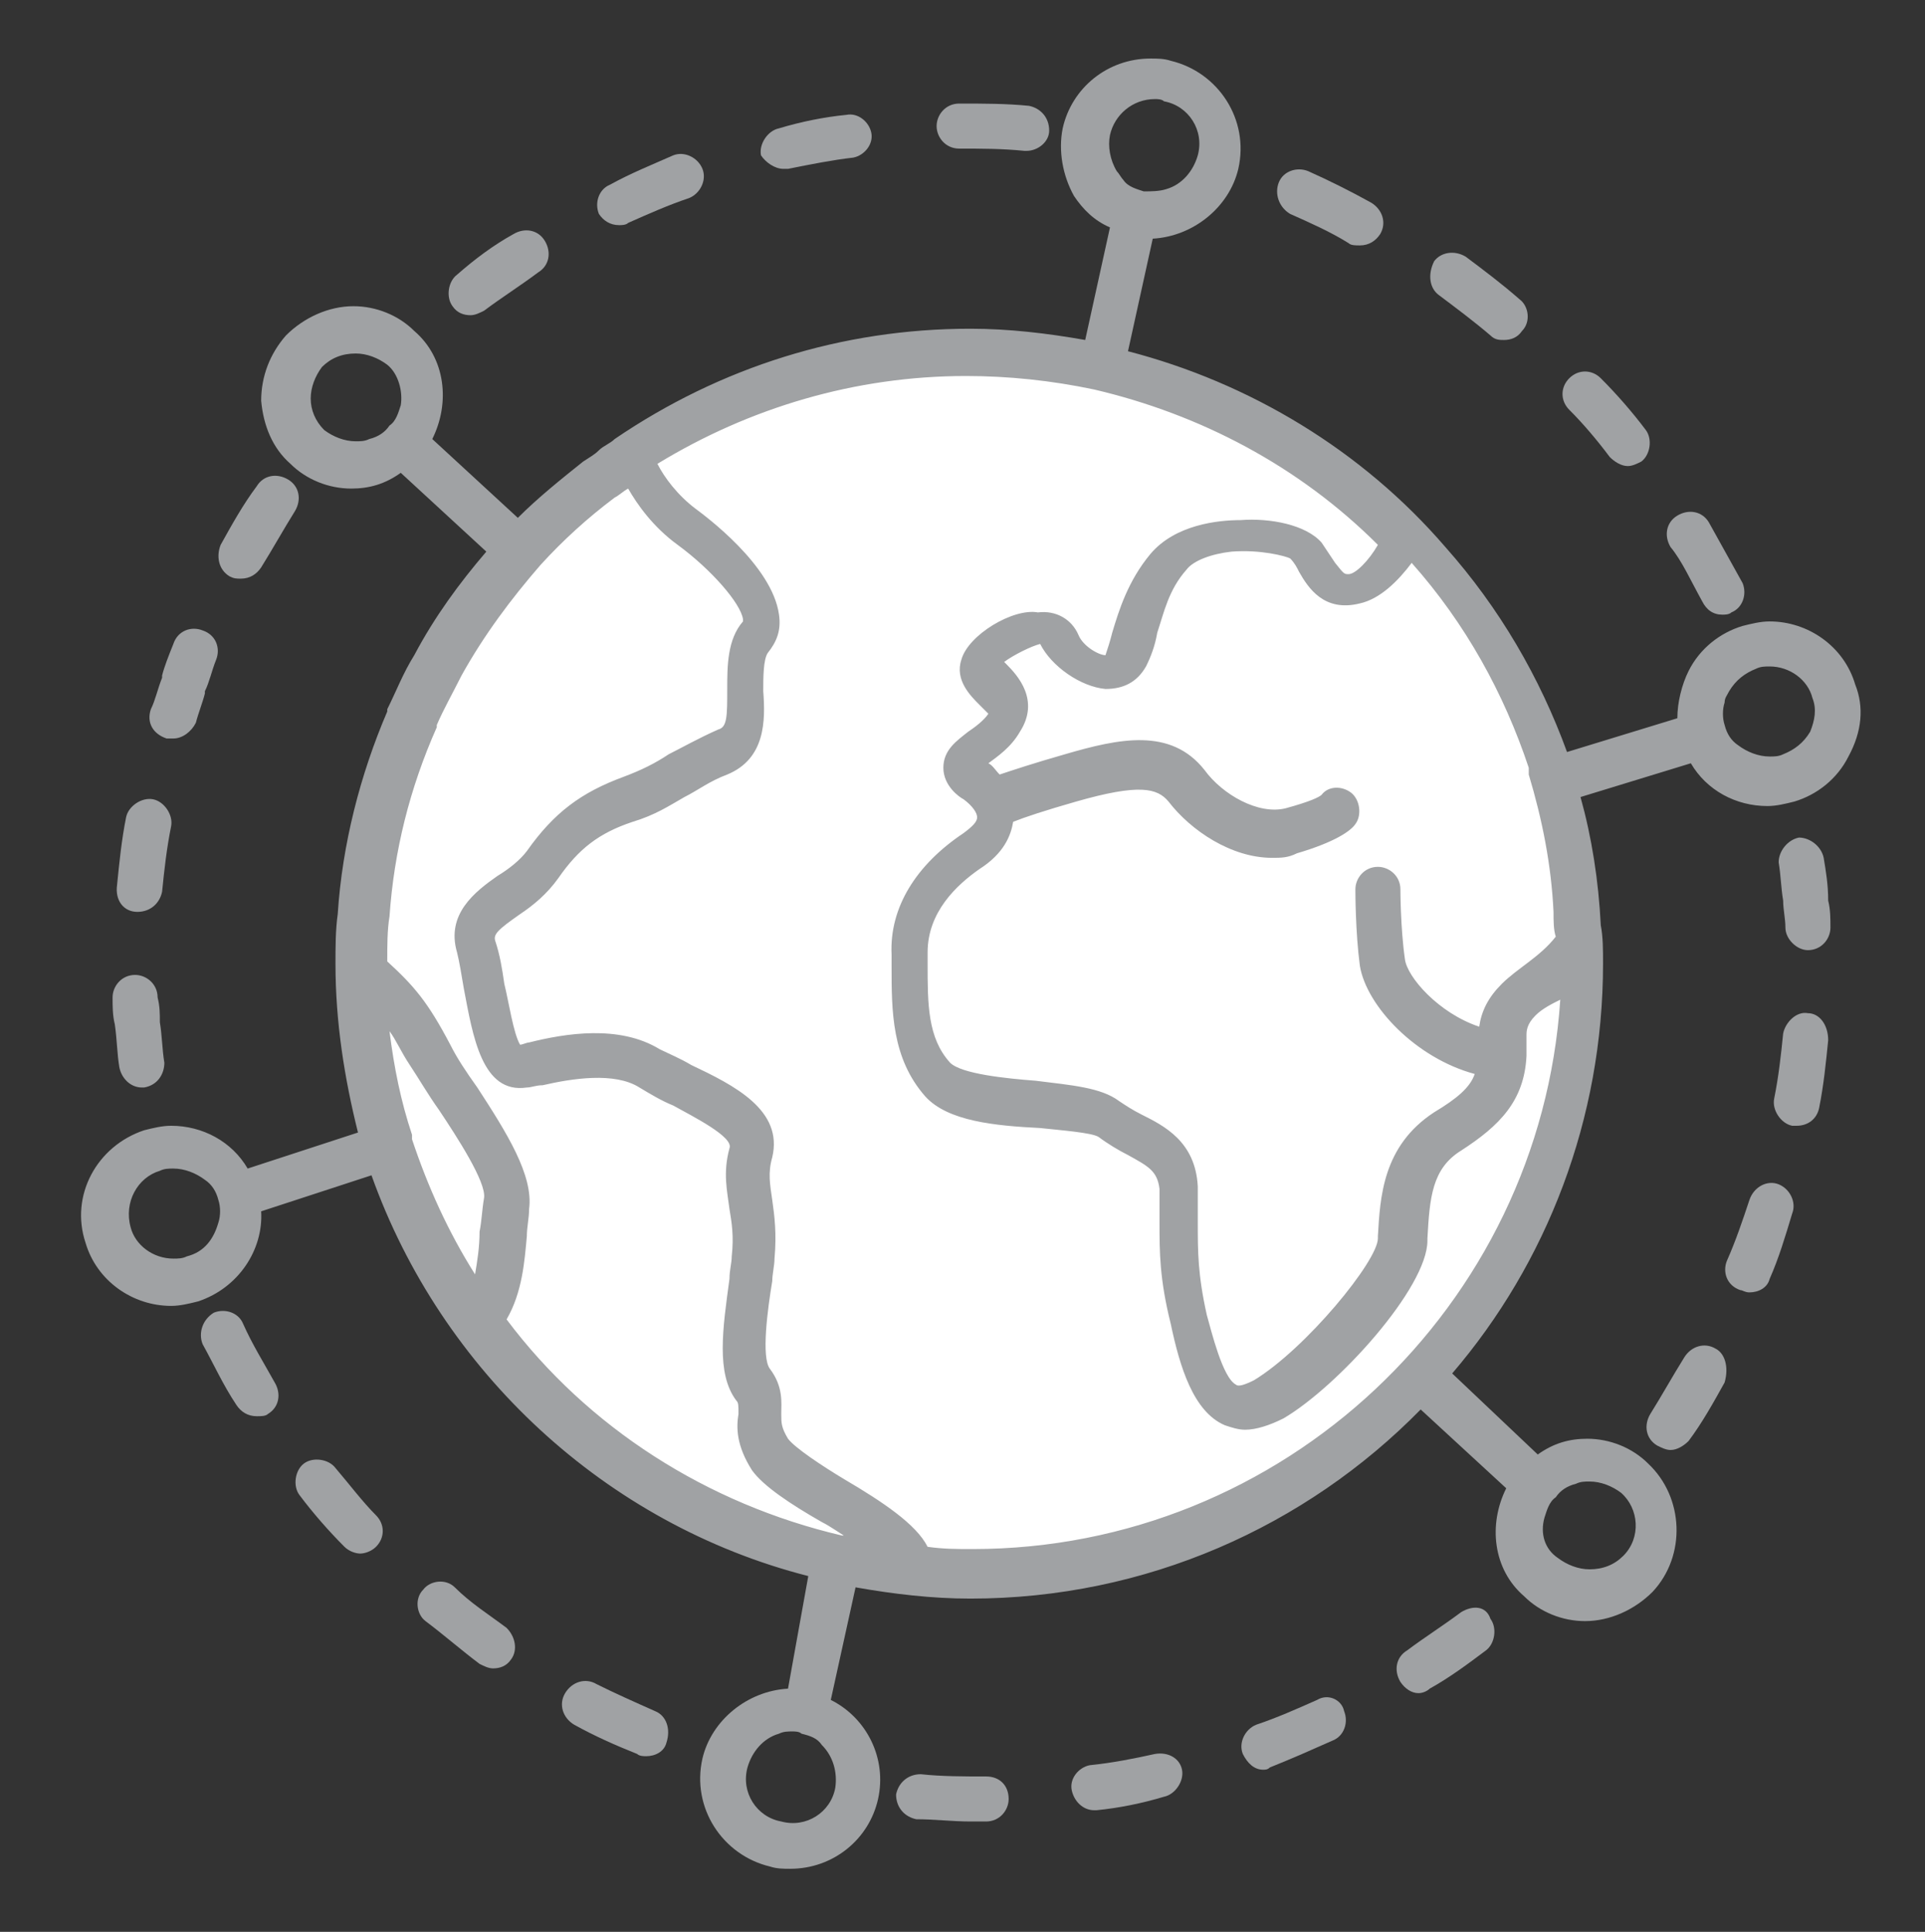 <?xml version="1.0" encoding="utf-8"?>
<!-- Generator: Adobe Illustrator 26.0.3, SVG Export Plug-In . SVG Version: 6.00 Build 0)  -->
<svg version="1.1" id="Layer_1" xmlns="http://www.w3.org/2000/svg" xmlns:xlink="http://www.w3.org/1999/xlink" x="0px" y="0px"
	 viewBox="0 0 85.5 85.8" style="enable-background:new 0 0 85.5 85.8;" xml:space="preserve">
<rect x="0" y="0" width="85.5" height="85.8" fill="#333333" stroke="none"/>
<style type="text/css">
	.st0{fill:#FFFFFF;}
	.st1{fill:#A0A2A4;}
</style>
<desc>Created with Sketch.</desc>
<circle class="st0" cx="43.1" cy="42.8" r="26.5"/>
<path class="st1" d="M82.4,30.4c-0.5-1.7-2.1-2.8-3.8-2.8c-0.4,0-0.8,0.1-1.2,0.2c-1,0.3-1.9,1-2.4,2c-0.3,0.6-0.5,1.4-0.5,2.1
	l-4.9,1.5c-1.2-3.3-3-6.4-5.4-9.1c-3.7-4.3-8.7-7.3-14.1-8.7l1.1-5c1.8-0.1,3.4-1.4,3.8-3.1c0.5-2.2-0.9-4.3-3-4.8
	c-0.3-0.1-0.6-0.1-0.9-0.1c-1.9,0-3.5,1.3-3.9,3.1c-0.2,1,0,2.1,0.5,3c0.4,0.6,0.9,1.1,1.6,1.4l-1.1,5c-1.7-0.3-3.4-0.5-5.1-0.5
	c-5.7,0-11.1,1.7-15.8,4.9c-0.2,0.2-0.5,0.3-0.7,0.5c-0.2,0.2-0.4,0.3-0.7,0.5c-1,0.8-2,1.6-2.9,2.5l-3.8-3.5
	c0.8-1.6,0.6-3.6-0.8-4.8c-0.7-0.7-1.7-1.1-2.7-1.1c-1.1,0-2.2,0.5-3,1.3c-0.7,0.8-1.1,1.8-1.1,2.9c0.1,1.1,0.5,2.1,1.3,2.8
	c0.7,0.7,1.7,1.1,2.7,1.1c0.8,0,1.5-0.2,2.2-0.7l3.8,3.5c-1.2,1.4-2.3,2.9-3.2,4.6c0,0,0,0,0,0c-0.5,0.8-0.8,1.6-1.2,2.4
	c0,0,0,0,0,0.1c-1.2,2.8-2,5.9-2.2,9c-0.1,0.7-0.1,1.5-0.1,2.2c0,2.6,0.4,5.1,1,7.5l-4.9,1.6c-0.7-1.2-2-1.9-3.4-1.9
	c-0.4,0-0.8,0.1-1.2,0.2c-2.1,0.7-3.3,2.9-2.6,5c0.5,1.7,2.1,2.8,3.8,2.8c0.4,0,0.8-0.1,1.2-0.2c1.8-0.6,2.9-2.3,2.8-4l4.9-1.6
	c3.1,8.7,10.4,15.5,19.4,17.8L35,75c-1.8,0.1-3.4,1.4-3.8,3.1c-0.5,2.2,0.9,4.3,3,4.8c0.3,0.1,0.6,0.1,0.9,0.1
	c1.9,0,3.5-1.3,3.9-3.1s-0.5-3.6-2.1-4.4l1.1-5c1.7,0.3,3.4,0.5,5.1,0.5c7.8,0,14.9-3.2,20-8.4l3.8,3.5v0c-0.8,1.6-0.6,3.6,0.8,4.8
	c0.7,0.7,1.7,1.1,2.7,1.1c1.1,0,2.2-0.5,3-1.3c1.5-1.6,1.4-4.2-0.2-5.7c-0.7-0.7-1.7-1.1-2.7-1.1c-0.8,0-1.5,0.2-2.2,0.7L64.5,61
	c4.2-4.9,6.7-11.3,6.7-18.2c0-0.6,0-1.2-0.1-1.7c-0.1-2-0.4-3.9-0.9-5.7l4.9-1.5c0.7,1.2,2,1.9,3.4,1.9c0.4,0,0.8-0.1,1.2-0.2
	c1-0.3,1.9-1,2.4-2C82.7,32.5,82.8,31.4,82.4,30.4z M17.8,18c-0.1,0.3-0.2,0.7-0.5,0.9c-0.2,0.3-0.5,0.5-0.9,0.6
	c-0.2,0.1-0.4,0.1-0.6,0.1c-0.5,0-1-0.2-1.4-0.5c-0.4-0.4-0.6-0.9-0.6-1.4c0-0.5,0.2-1,0.5-1.4c0.4-0.4,0.9-0.6,1.5-0.6
	c0.5,0,1,0.2,1.4,0.5C17.7,16.6,17.9,17.4,17.8,18z M9.7,54.3c-0.2,0.7-0.6,1.3-1.4,1.5c-0.2,0.1-0.4,0.1-0.6,0.1
	c-0.9,0-1.7-0.6-1.9-1.4c-0.3-1.1,0.3-2.2,1.3-2.5c0.2-0.1,0.4-0.1,0.6-0.1c0.5,0,1,0.2,1.4,0.5c0.3,0.2,0.5,0.5,0.6,0.9
	C9.8,53.6,9.8,54,9.7,54.3z M68.6,67.4c0.1-0.3,0.2-0.7,0.5-0.9c0.2-0.3,0.5-0.5,0.9-0.6c0.2-0.1,0.4-0.1,0.6-0.1
	c0.5,0,1,0.2,1.4,0.5c0.8,0.7,0.9,2,0.1,2.8c-0.4,0.4-0.9,0.6-1.5,0.6c-0.5,0-1-0.2-1.4-0.5C68.6,68.8,68.4,68.1,68.6,67.4z M49.3,6
	c0.2-0.9,1-1.6,2-1.6c0.1,0,0.3,0,0.4,0.1c1.1,0.2,1.8,1.3,1.5,2.4c-0.2,0.7-0.7,1.3-1.4,1.5c-0.3,0.1-0.7,0.1-1,0.1
	c-0.3-0.1-0.7-0.2-0.9-0.5c-0.1-0.1-0.2-0.3-0.3-0.4C49.3,7.1,49.2,6.5,49.3,6z M21.3,54.7c0,0.7-0.1,1.3-0.2,1.9
	c-1.2-1.9-2.1-3.9-2.8-6c0,0,0,0,0-0.1c0,0,0,0,0-0.1c0,0,0,0,0,0c-0.5-1.5-0.8-3-1-4.6c0.3,0.4,0.5,0.9,0.9,1.5
	c0.4,0.6,0.8,1.3,1.3,2c0.8,1.2,2.1,3.2,2,3.9C21.4,53.8,21.4,54.2,21.3,54.7z M37.1,79.4c-0.2,1.1-1.3,1.8-2.4,1.5
	c-1.1-0.2-1.8-1.3-1.5-2.4c0.2-0.7,0.7-1.3,1.4-1.5c0.2-0.1,0.4-0.1,0.6-0.1c0.1,0,0.3,0,0.4,0.1c0.4,0.1,0.7,0.2,0.9,0.5
	C37,78,37.2,78.7,37.1,79.4z M37.5,68.2c0,0-0.1,0-0.1,0c-6-1.4-11.3-4.8-14.9-9.6c0.7-1.2,0.8-2.6,0.9-3.7c0-0.4,0.1-0.8,0.1-1.2
	c0.2-1.5-1-3.4-2.3-5.4c-0.5-0.7-0.9-1.3-1.2-1.9c-1-1.9-1.6-2.6-2.8-3.7c0-0.7,0-1.4,0.1-2c0.2-2.9,0.9-5.7,2.1-8.4c0,0,0,0,0-0.1
	c0.3-0.7,0.7-1.4,1.1-2.2c0,0,0,0,0,0c1-1.8,2.2-3.4,3.5-4.9c0,0,0,0,0,0c1-1.1,2.1-2.1,3.3-3c0.2-0.1,0.4-0.3,0.6-0.4
	c0.4,0.7,1.1,1.7,2.2,2.5c1.5,1.1,2.8,2.6,2.9,3.3c0,0.1,0,0.1,0,0.1c-0.7,0.8-0.7,2-0.7,3c0,1.2,0,1.7-0.4,1.8
	c-0.9,0.4-1.6,0.8-2.2,1.1c-0.6,0.4-1.2,0.7-2,1c-1.9,0.7-3.1,1.6-4.3,3.3c-0.3,0.4-0.8,0.8-1.3,1.1c-1,0.7-2.3,1.7-1.8,3.4
	c0.1,0.4,0.2,1,0.3,1.6c0.4,2.1,0.8,4.7,2.8,4.4c0.2,0,0.4-0.1,0.7-0.1c1.3-0.3,3.2-0.6,4.3,0.1c0.5,0.3,1,0.6,1.5,0.8
	c0.9,0.5,2.7,1.4,2.5,1.9c-0.3,1.1-0.1,1.9,0,2.7c0.1,0.6,0.2,1.2,0.1,2.1c0,0.3-0.1,0.6-0.1,1c-0.3,2.2-0.6,4.2,0.3,5.4
	c0.1,0.1,0.1,0.2,0.1,0.6c-0.1,0.6-0.1,1.4,0.6,2.5c0.5,0.7,1.7,1.5,3.1,2.3c0.4,0.2,0.8,0.5,1.3,0.8C37.7,68.2,37.6,68.2,37.5,68.2
	z M43.2,68.8c-0.7,0-1.3,0-2-0.1c-0.5-1-2-2-3.7-3c-1-0.6-2.2-1.4-2.5-1.8c-0.3-0.5-0.3-0.7-0.3-1.1c0-0.5,0.1-1.2-0.5-2
	c-0.4-0.5-0.1-2.7,0.1-3.9c0-0.3,0.1-0.7,0.1-1c0.1-1.1,0-1.9-0.1-2.6c-0.1-0.7-0.2-1.2,0-1.9c0.5-2.1-1.7-3.2-3.6-4.1
	c-0.5-0.3-1-0.5-1.4-0.7c-1.8-1.1-4.2-0.7-5.8-0.3c-0.1,0-0.3,0.1-0.4,0.1c-0.3-0.5-0.5-1.9-0.7-2.7c-0.1-0.7-0.2-1.3-0.4-1.9
	c-0.1-0.3,0.1-0.5,1.1-1.2c0.6-0.4,1.2-0.9,1.7-1.6c0.9-1.3,1.8-2,3.3-2.5c1-0.3,1.6-0.7,2.3-1.1c0.6-0.3,1.1-0.7,1.9-1
	c1.7-0.7,1.7-2.4,1.6-3.7c0-0.6,0-1.4,0.2-1.7c0.4-0.5,0.6-1,0.5-1.7c-0.3-2.2-3.3-4.4-3.7-4.7c-0.8-0.6-1.4-1.4-1.7-2
	c4.1-2.5,8.8-3.9,13.7-3.9c1.9,0,3.8,0.2,5.7,0.6c4.7,1.1,9.1,3.4,12.6,6.9c-0.4,0.7-1,1.3-1.3,1.3c-0.2,0-0.2,0-0.6-0.5
	c-0.2-0.3-0.4-0.6-0.6-0.9c-0.7-0.8-2.3-1.1-3.6-1c-1,0-2.9,0.2-4,1.5c-1,1.2-1.4,2.5-1.7,3.5c-0.1,0.4-0.2,0.7-0.3,1
	c-0.3,0-1-0.4-1.2-0.9c-0.3-0.7-1-1.1-1.8-1C45,27,43,28.2,42.7,29.3c-0.3,0.9,0.4,1.6,0.8,2c0.1,0.1,0.3,0.3,0.4,0.4c0,0,0,0,0,0
	c-0.2,0.3-0.6,0.6-0.9,0.8c-0.5,0.4-1.1,0.8-1.1,1.6c0,0.8,0.7,1.3,0.9,1.4c0.4,0.3,0.6,0.6,0.6,0.8c0,0.2-0.2,0.4-0.6,0.7
	c-2.1,1.4-3.3,3.3-3.2,5.4v0.5c0,2,0,4.1,1.5,5.8c1,1.1,3.1,1.3,5.1,1.4c0.9,0.1,2.3,0.2,2.6,0.4c0.4,0.3,0.9,0.6,1.3,0.8
	c0.9,0.5,1.3,0.7,1.4,1.5c0,0.6,0,1,0,1.5c0,1.3,0,2.5,0.5,4.5c0.4,1.9,1,3.9,2.4,4.5c0.3,0.1,0.6,0.2,0.9,0.2
	c0.5,0,1.1-0.2,1.7-0.5c2.4-1.4,6.4-5.8,6.4-7.9l0-0.1c0.1-1.8,0.2-3.1,1.5-3.9c1.7-1.1,2.8-2.2,2.9-4.2c0,0,0,0,0,0c0,0,0,0,0,0
	c0-0.3,0-0.6,0-0.9c0-0.2,0-0.5,0.4-0.9c0.3-0.3,0.7-0.5,1.1-0.7C68.4,58,57,68.8,43.2,68.8z M66.7,43.7c-0.6,0.6-0.9,1.2-1,1.9
	c-1.8-0.6-3.2-2.2-3.3-3c-0.2-1.4-0.2-3.1-0.2-3.1c0-0.6-0.5-1-1-1c-0.6,0-1,0.5-1,1c0,0.1,0,1.9,0.2,3.4c0.3,1.8,2.5,4.1,5.1,4.8
	c-0.2,0.6-0.8,1.1-1.8,1.7c-2.3,1.5-2.4,3.8-2.5,5.5l0,0.1c0,1-3.2,4.9-5.5,6.3c-0.4,0.2-0.7,0.3-0.8,0.2c-0.6-0.3-1.1-2.4-1.3-3.1
	c-0.4-1.8-0.4-2.8-0.4-4.1c0-0.5,0-1,0-1.6c-0.1-2-1.5-2.7-2.5-3.2c-0.4-0.2-0.7-0.4-1-0.6c-0.8-0.6-2.1-0.7-3.7-0.9
	c-1.3-0.1-3.3-0.3-3.8-0.8c-1-1.1-1-2.6-1-4.4v-0.5c0-1.8,1.3-3,2.3-3.7c1.1-0.7,1.4-1.5,1.5-2.1c0.5-0.2,1.4-0.5,2.8-0.9
	c2.8-0.8,3.6-0.6,4.1,0c1,1.3,2.8,2.5,4.6,2.5c0.4,0,0.7,0,1.1-0.2c1.7-0.5,2.4-1,2.6-1.3c0.3-0.4,0.2-1.1-0.2-1.4
	c-0.4-0.3-1-0.3-1.3,0.1c-0.1,0.1-0.5,0.3-1.6,0.6c-1.2,0.3-2.8-0.6-3.6-1.7c-1.5-1.9-3.8-1.4-6.2-0.7c-1.4,0.4-2.3,0.7-2.9,0.9
	c-0.2-0.2-0.3-0.4-0.5-0.5c0,0,0,0,0,0c0.4-0.3,1-0.7,1.4-1.4c0.9-1.4-0.1-2.5-0.6-3c0,0-0.1-0.1-0.1-0.1c0.4-0.3,1.2-0.7,1.6-0.8
	c0.5,1,1.8,1.9,2.9,2c0.8,0,1.4-0.3,1.8-1c0.2-0.4,0.4-0.9,0.5-1.5c0.3-0.9,0.5-1.9,1.3-2.8c0.3-0.4,1.1-0.7,2-0.8
	c1.3-0.1,2.4,0.2,2.6,0.3c0.2,0.2,0.3,0.4,0.4,0.6c0.4,0.7,1.1,1.8,2.7,1.4c0.9-0.2,1.7-1,2.3-1.8c2.4,2.7,4.1,5.8,5.2,9.1v0
	c0,0.1,0,0.1,0,0.2c0,0,0,0.1,0,0.1c0,0,0,0,0,0c0,0,0,0,0,0c0,0,0,0,0,0c0,0,0,0,0,0c0.6,2,1,4,1.1,6.1c0,0.4,0,0.8,0.1,1.1
	C68.4,42.5,67.4,43,66.7,43.7z M80.4,32.5c-0.3,0.5-0.7,0.8-1.2,1c-0.2,0.1-0.4,0.1-0.6,0.1c-0.5,0-1-0.2-1.4-0.5
	c-0.3-0.2-0.5-0.5-0.6-0.9c-0.1-0.3-0.1-0.7,0-1c0-0.2,0.1-0.3,0.2-0.5c0.3-0.5,0.7-0.8,1.2-1c0.2-0.1,0.4-0.1,0.6-0.1
	c0.9,0,1.7,0.6,1.9,1.4C80.7,31.5,80.6,32,80.4,32.5z"/>
<path class="st1" d="M26.6,9.5c-0.2-0.5,0-1.1,0.5-1.3C28,7.7,29,7.3,29.9,6.9C30.4,6.7,31,7,31.2,7.5c0.2,0.5-0.1,1.1-0.6,1.3
	c-0.9,0.3-1.8,0.7-2.7,1.1C27.8,10,27.6,10,27.5,10C27.1,10,26.8,9.8,26.6,9.5z"/>
<path class="st1" d="M10.2,25.6c0.2,0.1,0.3,0.1,0.5,0.1c0.4,0,0.7-0.2,0.9-0.5c0.5-0.8,1-1.7,1.5-2.5c0.3-0.5,0.2-1.1-0.3-1.4
	c-0.5-0.3-1.1-0.2-1.4,0.3c-0.6,0.8-1.1,1.7-1.6,2.6C9.6,24.7,9.7,25.3,10.2,25.6z"/>
<path class="st1" d="M20.9,14c0.2,0,0.4-0.1,0.6-0.2c0.8-0.6,1.6-1.1,2.4-1.7c0.5-0.3,0.6-0.9,0.3-1.4c-0.3-0.5-0.9-0.6-1.4-0.3
	c-0.9,0.5-1.7,1.1-2.5,1.8c-0.4,0.3-0.5,1-0.2,1.4C20.3,13.9,20.6,14,20.9,14z"/>
<path class="st1" d="M5.3,47.4c0.1,0.5,0.5,0.9,1,0.9c0,0,0.1,0,0.1,0c0.6-0.1,0.9-0.6,0.9-1.1c-0.1-0.6-0.1-1.2-0.2-1.8
	c0-0.4,0-0.7-0.1-1.1c0-0.6-0.5-1-1-1c-0.6,0-1,0.5-1,1c0,0.4,0,0.8,0.1,1.2C5.2,46.2,5.2,46.8,5.3,47.4z"/>
<path class="st1" d="M6.1,40.5C6.1,40.5,6.1,40.5,6.1,40.5c0.6,0,1-0.4,1.1-0.9c0.1-1,0.2-1.9,0.4-2.9c0.1-0.5-0.3-1.1-0.8-1.2
	c-0.5-0.1-1.1,0.3-1.2,0.8c-0.2,1-0.3,2-0.4,3C5.1,40,5.5,40.5,6.1,40.5z"/>
<path class="st1" d="M7.4,32.8c0.1,0,0.2,0,0.3,0c0.4,0,0.8-0.3,1-0.7c0.1-0.4,0.3-0.9,0.4-1.3c0,0,0,0,0-0.1
	c0.2-0.4,0.3-0.9,0.5-1.4c0.2-0.5,0-1.1-0.6-1.3c-0.5-0.2-1.1,0-1.3,0.6c-0.2,0.5-0.4,1-0.5,1.4c0,0,0,0,0,0.1
	c-0.2,0.5-0.3,1-0.5,1.4C6.5,32.1,6.8,32.6,7.4,32.8z"/>
<path class="st1" d="M57.3,9.5c0.9,0.4,1.8,0.8,2.6,1.3c0.1,0.1,0.3,0.1,0.5,0.1c0.4,0,0.7-0.2,0.9-0.5c0.3-0.5,0.1-1.1-0.4-1.4
	C60,8.5,59,8,58.1,7.6c-0.5-0.2-1.1,0-1.3,0.5C56.6,8.6,56.8,9.2,57.3,9.5z"/>
<path class="st1" d="M71.5,20.3c0.2,0.2,0.5,0.4,0.8,0.4c0.2,0,0.4-0.1,0.6-0.2c0.4-0.3,0.5-1,0.2-1.4c-0.6-0.8-1.3-1.6-2-2.3
	c-0.4-0.4-1-0.4-1.4,0c-0.4,0.4-0.4,1,0,1.4C70.3,18.8,70.9,19.5,71.5,20.3z"/>
<path class="st1" d="M75.6,26.7c0.2,0.4,0.5,0.6,0.9,0.6c0.1,0,0.3,0,0.4-0.1c0.5-0.2,0.7-0.8,0.5-1.3c-0.5-0.9-1-1.8-1.5-2.7
	c-0.3-0.5-0.9-0.6-1.4-0.3c-0.5,0.3-0.6,0.9-0.3,1.4C74.7,24.9,75.1,25.8,75.6,26.7z"/>
<path class="st1" d="M42.6,6.6c1,0,1.9,0,2.9,0.1c0,0,0,0,0.1,0c0.5,0,1-0.4,1-0.9c0-0.6-0.4-1-0.9-1.1c-1-0.1-2-0.1-3.1-0.1
	c-0.6,0-1,0.5-1,1C41.6,6.1,42,6.6,42.6,6.6z"/>
<path class="st1" d="M34.8,7.5c0.1,0,0.1,0,0.2,0C36,7.3,37,7.1,37.9,7c0.5-0.1,0.9-0.6,0.8-1.1c-0.1-0.5-0.6-0.9-1.1-0.8
	c-1,0.1-2,0.3-3,0.6c-0.5,0.1-0.9,0.7-0.8,1.2C34,7.2,34.4,7.5,34.8,7.5z"/>
<path class="st1" d="M63.9,13.1c0.8,0.6,1.6,1.2,2.3,1.8c0.2,0.2,0.4,0.2,0.6,0.2c0.3,0,0.6-0.1,0.8-0.4c0.4-0.4,0.3-1.1-0.1-1.4
	c-0.8-0.7-1.6-1.3-2.4-1.9c-0.5-0.3-1.1-0.2-1.4,0.2C63.4,12.2,63.5,12.8,63.9,13.1z"/>
<path class="st1" d="M10.8,58.8c-0.2-0.5-0.8-0.7-1.3-0.5C9,58.6,8.8,59.2,9,59.7c0.5,0.9,0.9,1.8,1.5,2.7c0.2,0.3,0.5,0.5,0.9,0.5
	c0.2,0,0.4,0,0.5-0.1c0.5-0.3,0.6-0.9,0.3-1.4C11.7,60.5,11.2,59.7,10.8,58.8z"/>
<path class="st1" d="M76.2,59.9c-0.5-0.3-1.1-0.1-1.4,0.4c-0.5,0.8-1,1.7-1.5,2.5c-0.3,0.5-0.2,1.1,0.3,1.4c0.2,0.1,0.4,0.2,0.6,0.2
	c0.3,0,0.6-0.2,0.8-0.4c0.6-0.8,1.1-1.7,1.6-2.6C76.8,60.7,76.6,60.1,76.2,59.9z"/>
<path class="st1" d="M14.9,65.2c-0.3-0.4-1-0.5-1.4-0.2c-0.4,0.3-0.5,1-0.2,1.4c0.6,0.8,1.3,1.6,2,2.3c0.2,0.2,0.5,0.3,0.7,0.3
	c0.2,0,0.5-0.1,0.7-0.3c0.4-0.4,0.4-1,0-1.4C16.1,66.7,15.5,65.9,14.9,65.2z"/>
<path class="st1" d="M80.3,45c-0.5-0.1-1,0.4-1.1,0.9c-0.1,1-0.2,1.9-0.4,2.9c-0.1,0.5,0.3,1.1,0.8,1.2c0.1,0,0.1,0,0.2,0
	c0.5,0,0.9-0.3,1-0.8c0.2-1,0.3-2,0.4-3C81.2,45.5,80.8,45,80.3,45z"/>
<path class="st1" d="M64.9,71.6c-0.8,0.6-1.6,1.1-2.4,1.7c-0.5,0.3-0.6,0.9-0.3,1.4c0.2,0.3,0.5,0.5,0.8,0.5c0.2,0,0.4-0.1,0.5-0.2
	c0.9-0.5,1.7-1.1,2.5-1.7c0.4-0.3,0.5-1,0.2-1.4C66,71.3,65.4,71.3,64.9,71.6z"/>
<path class="st1" d="M81,38.1c-0.1-0.5-0.6-0.9-1.1-0.9c-0.5,0.1-0.9,0.6-0.9,1.1c0.1,0.6,0.1,1.1,0.2,1.7c0,0.4,0.1,0.8,0.1,1.2
	c0,0.5,0.5,1,1,1c0,0,0,0,0,0c0.6,0,1-0.5,1-1c0-0.4,0-0.8-0.1-1.2C81.2,39.3,81.1,38.7,81,38.1z"/>
<path class="st1" d="M79,52.6c-0.5-0.2-1.1,0.1-1.3,0.7c-0.3,0.9-0.6,1.8-1,2.7c-0.2,0.5,0,1.1,0.6,1.3c0.1,0,0.2,0.1,0.4,0.1
	c0.4,0,0.8-0.2,0.9-0.6c0.4-0.9,0.7-1.9,1-2.9C79.8,53.4,79.5,52.8,79,52.6z"/>
<path class="st1" d="M29.1,76c-0.9-0.4-1.8-0.8-2.6-1.2c-0.5-0.3-1.1-0.1-1.4,0.4c-0.3,0.5-0.1,1.1,0.4,1.4c0.9,0.5,1.8,0.9,2.8,1.3
	c0.1,0.1,0.3,0.1,0.4,0.1c0.4,0,0.8-0.2,0.9-0.6C29.8,76.8,29.6,76.2,29.1,76z"/>
<path class="st1" d="M58.5,75.5c-0.9,0.4-1.8,0.8-2.7,1.1c-0.5,0.2-0.8,0.8-0.6,1.3c0.2,0.4,0.5,0.7,0.9,0.7c0.1,0,0.2,0,0.3-0.1
	c1-0.4,1.9-0.8,2.8-1.2c0.5-0.2,0.7-0.8,0.5-1.3C59.6,75.5,59,75.2,58.5,75.5z"/>
<path class="st1" d="M22.5,72.3c-0.8-0.6-1.6-1.1-2.3-1.8c-0.4-0.4-1.1-0.3-1.4,0.1c-0.4,0.4-0.3,1.1,0.1,1.4
	c0.8,0.6,1.6,1.3,2.4,1.9c0.2,0.1,0.4,0.2,0.6,0.2c0.3,0,0.6-0.1,0.8-0.4C23,73.3,22.9,72.7,22.5,72.3z"/>
<path class="st1" d="M43.8,78.9C43.8,78.9,43.8,78.9,43.8,78.9c-1,0-2,0-2.9-0.1c-0.6,0-1,0.4-1.1,0.9c0,0.6,0.4,1,0.9,1.1
	c0.8,0,1.6,0.1,2.4,0.1c0.2,0,0.5,0,0.7,0c0.6,0,1-0.5,1-1C44.8,79.3,44.4,78.9,43.8,78.9z"/>
<path class="st1" d="M51.3,77.9c-0.9,0.2-1.9,0.4-2.9,0.5c-0.5,0.1-0.9,0.6-0.8,1.1c0.1,0.5,0.5,0.9,1,0.9c0,0,0.1,0,0.1,0
	c1-0.1,2-0.3,3-0.6c0.5-0.1,0.9-0.7,0.8-1.2C52.4,78.1,51.9,77.8,51.3,77.9z"/>
</svg>
